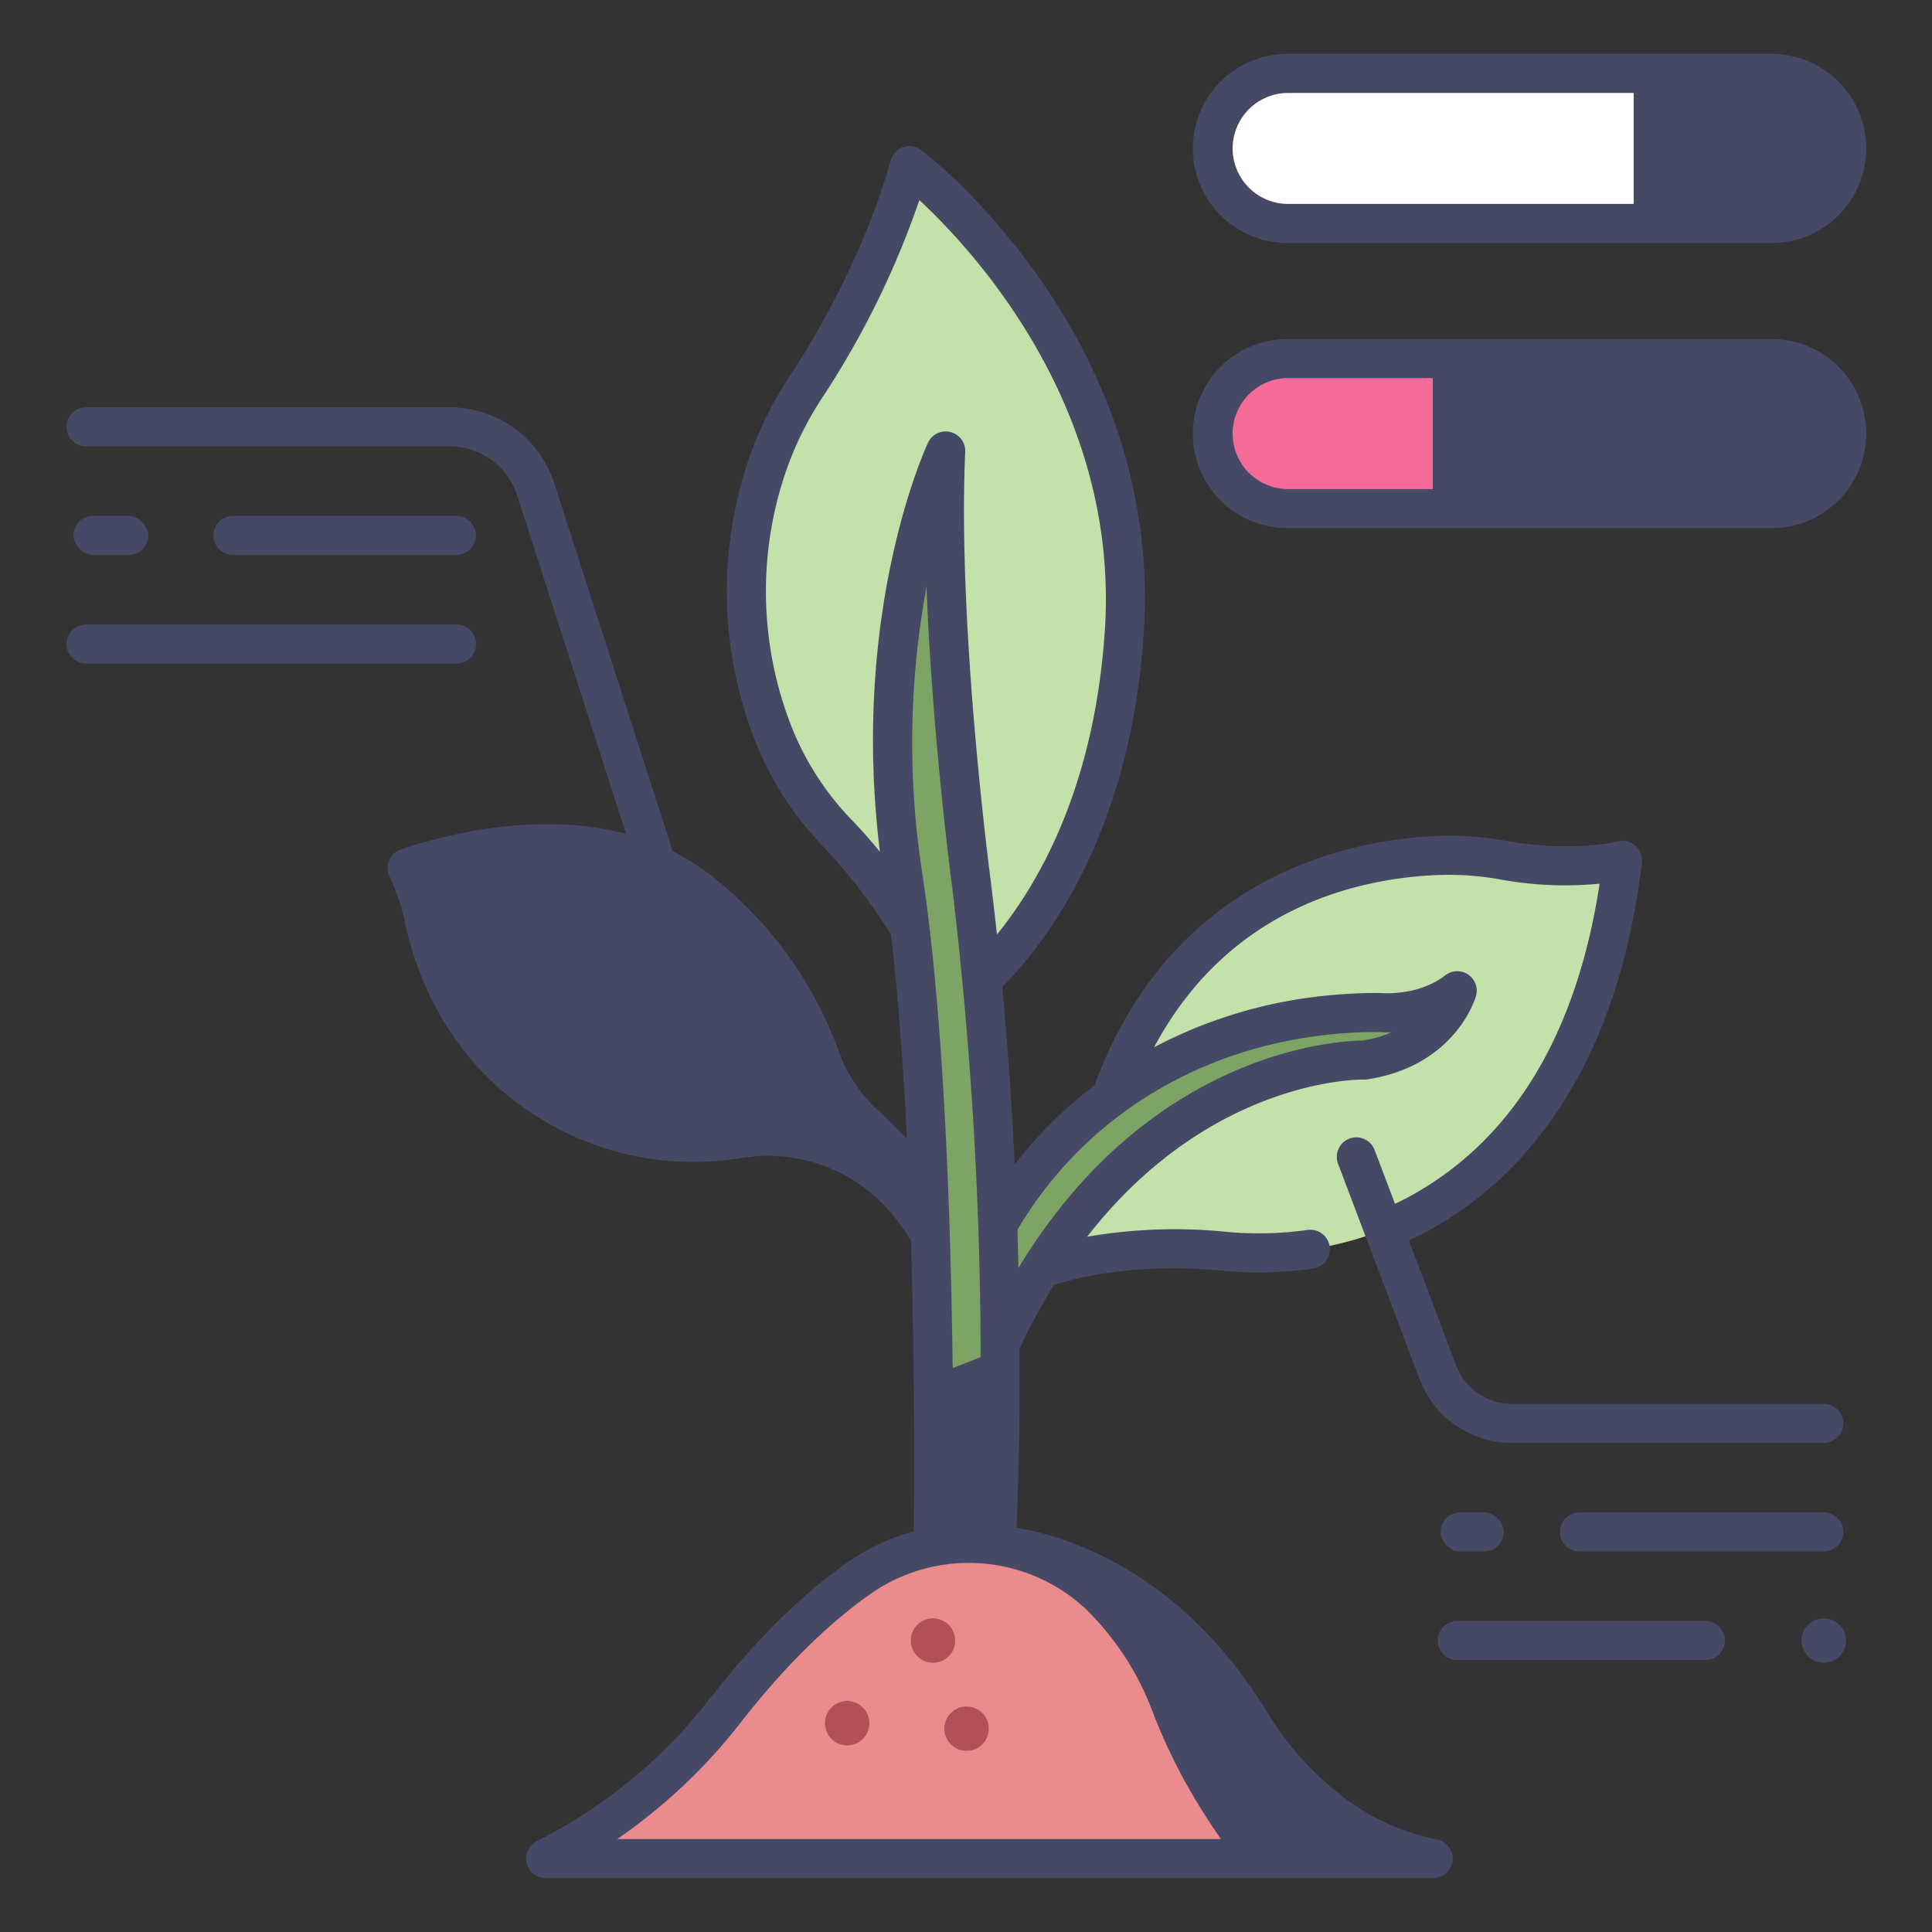 <svg xmlns="http://www.w3.org/2000/svg" viewBox="0 0 340 340"><rect x="0" y="0" width="340" height="340" fill="#333333" stroke="none"/><g data-name="Layer 27"><path d="M160.064 29.153s41.13 31.509 37.8 81.979c-3.191 48.354-30.331 65.675-30.331 65.675s-7.948-17.451-19.851-29.857a53.979 53.979 0 0 1-10.961-16.3 68.423 68.423 0 0 1-2.305-46.836 61.274 61.274 0 0 1 7.578-15.961c4.683-7.144 13.249-21.653 18.07-38.7z" style="fill:#c3e2a9"/><path d="M154.639 195.544a26.45 26.45 0 0 1-7.072-10.624 68.933 68.933 0 0 0-22.111-30.589c-18.713-14.97-45.183-8.129-54.909-4.844a3.42 3.42 0 0 0-2.015 4.692 37.61 37.61 0 0 1 2.749 8.236c1.858 8.815 7.894 26.345 27.175 36.342a51.626 51.626 0 0 0 32.242 5 28.353 28.353 0 0 1 27.372 11.283 67.492 67.492 0 0 1 8.478 15.38v-21.354a73.842 73.842 0 0 0-11.909-13.522z" style="fill:#464965"/><path d="M177.989 225.547s12.563-7.635 37.618-5.334a59.647 59.647 0 0 0 34.824-7.037c14.872-8.388 30.815-25.776 35.1-61.778 0 0-8.265 2.193-20.824.007a54.632 54.632 0 0 0-10.738-.879c-14.5.368-45.428 5.687-58.512 42.668z" style="fill:#c3e2a9"/><path d="M167.532 237.6s1.675-15.488 14.47-31.484c12.5-15.634 31-25.16 50.9-27.394a83.873 83.873 0 0 1 9.858-.534 22.186 22.186 0 0 0 6.951-.63 2.2 2.2 0 0 1 2.018 3.755 21.7 21.7 0 0 1-11.665 5.248s-55.915 5.162-64.048 54.61z" style="fill:#7da365"/><path d="M166.227 93.251a2.2 2.2 0 0 0-4.332-.526 150.847 150.847 0 0 0-3.01 61.321c6.728 44.1 5.305 120.206 5.305 120.206h10.981a705.177 705.177 0 0 0-4.224-118.784s-4.395-32.878-4.72-62.217z" style="fill:#7da365"/><path d="M175.171 274.252s.842-12.77.843-33.084l-11.744 4.614c.138 16.822-.08 28.47-.08 28.47z" style="fill:#464965"/><path d="M173.5 271.742s27.216-.121 46.528 31.282a57.456 57.456 0 0 0 12.995 14.935 47.66 47.66 0 0 0 10.927 6.616 1.3 1.3 0 0 1-.506 2.5h-33.059z" style="fill:#464965"/><path d="M102.973 327.079h118.788a99.5 99.5 0 0 1-9.72-14.334 96.65 96.65 0 0 1-6.167-13.195 52.786 52.786 0 0 0-12.3-18.763 33.657 33.657 0 0 0-42.736-2.827c-6.584 4.691-14.53 11.942-23.262 23.149-6.557 8.416-16.2 17.6-25.422 22.964a1.613 1.613 0 0 0 .819 3.006z" style="fill:#ea8c8d"/><path d="M290.932 12.921h-64.243a13.2 13.2 0 1 0 0 26.405h64.243z" style="fill:#fff"/><path d="M255.585 63.1h-28.9a13.2 13.2 0 0 0-13.2 13.2 13.2 13.2 0 0 0 13.2 13.2h28.9z" style="fill:#f76b99"/><path d="M311.655 63.1h-56.07v26.407h56.07a13.2 13.2 0 0 0 13.2-13.2 13.2 13.2 0 0 0-13.2-13.207zM311.655 12.921h-20.723v26.405h20.723a13.2 13.2 0 1 0 0-26.4zM117.807 162.673a3.437 3.437 0 0 1-3.27-2.384L91.028 87.226a12.456 12.456 0 0 0-11.893-8.667H15.142a3.436 3.436 0 0 1 0-6.872h63.993A19.307 19.307 0 0 1 97.57 85.12l23.508 73.064a3.435 3.435 0 0 1-3.271 4.489z" style="fill:#464965"/><path d="M80.354 97.665H40.95a3.437 3.437 0 0 1 0-6.873h39.4a3.437 3.437 0 0 1 0 6.873zM80.354 116.77H15.142a3.436 3.436 0 1 1 0-6.872h65.212a3.436 3.436 0 0 1 0 6.872zM320.949 253.934h-54.908a17.412 17.412 0 0 1-16.2-11.189l-14.384-37.988a3.437 3.437 0 0 1 6.428-2.433l14.384 37.988a10.5 10.5 0 0 0 9.773 6.75h54.908a3.436 3.436 0 1 1 0 6.872zM320.949 273.04h-43a3.436 3.436 0 1 1 0-6.872h43a3.436 3.436 0 1 1 0 6.872zM300.115 292.145H256.45a3.436 3.436 0 0 1 0-6.872h43.665a3.436 3.436 0 0 1 0 6.872z" style="fill:#464965"/><circle cx="164.19" cy="288.71" r="3.908" style="fill:#b2505a"/><circle cx="170.102" cy="304.218" r="3.908" style="fill:#b2505a"/><circle cx="149.086" cy="303.255" r="3.908" style="fill:#b2505a"/><rect x="12.921" y="90.792" width="13.167" height="6.872" rx="3.436" style="fill:#464965"/><rect x="253.511" y="266.168" width="11.13" height="6.872" rx="3.436" style="fill:#464965"/><circle cx="320.949" cy="288.71" r="3.908" style="fill:#464965"/><path d="M284.665 148.074c-.076.021-7.8 1.959-19.364-.054a57.485 57.485 0 0 0-11.414-.929c-13.7.348-47.09 5.33-61.295 43.939a75.553 75.553 0 0 0-13.273 12.936c-.253.317-.5.643-.745.964a694.686 694.686 0 0 0-2.2-31.214c8.527-8.665 22.646-27.982 24.914-62.357 3.413-51.711-37.4-83.6-39.138-84.934a3.435 3.435 0 0 0-5.395 1.793c-4.7 16.6-13.067 30.778-17.639 37.751a64.77 64.77 0 0 0-8 16.858 71.909 71.909 0 0 0 2.431 49.156 57.332 57.332 0 0 0 11.653 17.345 96.021 96.021 0 0 1 11.437 14.9c.049.076.111.137.164.209 4.347 37.369 4.174 89.733 4.015 105.056a37.585 37.585 0 0 0-11.988 5.676c-8.06 5.746-16.123 13.761-23.963 23.824a89.258 89.258 0 0 1-28.6 24.089q-.883.465-1.793.917a3.437 3.437 0 0 0 1.533 6.512H252.2a3.436 3.436 0 0 0 .618-6.816 39.935 39.935 0 0 1-17.656-8.427 53.944 53.944 0 0 1-12.209-14.047c-15.073-24.511-34.695-30.772-44.064-32.37.248-5.659.557-15.234.559-27.584v-.041q0-1.932-.01-3.952c.046-.08.1-.156.136-.241a110.584 110.584 0 0 1 5.867-10.877c5.942-1.9 15.823-3.812 29.852-2.525a67.323 67.323 0 0 0 15.691-.369 3.436 3.436 0 1 0-.972-6.8 60.685 60.685 0 0 1-14.09.329 90.6 90.6 0 0 0-24.6.854c21.383-27.531 47.394-27.7 48.688-27.652a4.67 4.67 0 0 0 .563-.038c15.447-2.328 19.031-14.142 19.176-14.644a3.436 3.436 0 0 0-5.412-3.665c-4.738 3.69-11.175 3.125-11.226 3.121a3.377 3.377 0 0 0-.333-.018 87.8 87.8 0 0 0-10.264.554 82.082 82.082 0 0 0-29.411 9c13.535-25.365 37.186-29.993 50.956-30.343a50.923 50.923 0 0 1 10.062.83 63.956 63.956 0 0 0 17.385.73c-4.028 26.287-15.038 44.664-32.766 54.662a51.044 51.044 0 0 1-5.881 2.836 3.436 3.436 0 1 0 2.585 6.368 58.328 58.328 0 0 0 6.673-3.218c14.261-8.043 32.226-25.738 36.829-64.365a3.442 3.442 0 0 0-4.283-3.73zm-122.384 5.453a149.882 149.882 0 0 1 .771-50.222c1.011 26.312 4.443 52.27 4.485 52.586a704.1 704.1 0 0 1 5.038 82.937l-4.924 1.934c-.313-26.009-1.505-61.902-5.37-87.235zm-22.4-24.213a65.106 65.106 0 0 1-2.174-44.514 57.906 57.906 0 0 1 7.159-15.061 154 154 0 0 0 16.927-34.528c9.862 9.183 35.21 36.772 32.642 75.7-1.794 27.176-11.343 44.13-18.99 53.543q-.507-4.683-1.092-9.437c-.059-.441-5.885-44.51-4.493-75.5a3.436 3.436 0 0 0-6.546-1.607c-.58 1.241-13.657 29.919-8.462 72.007q-2.333-2.885-4.692-5.345a50.523 50.523 0 0 1-10.274-15.258zm27.839 118.805 4.84-1.9c-.068 9.616-.314 17.168-.522 22a37.384 37.384 0 0 0-4.337.088c.041-4.556.075-11.599.019-20.188zm-59.1 75.524a97.483 97.483 0 0 0 21.665-20.422c7.431-9.539 15.011-17.093 22.53-22.452a30.172 30.172 0 0 1 38.251 2.377 49.409 49.409 0 0 1 11.6 17.639 99.411 99.411 0 0 0 6.389 13.663 121.045 121.045 0 0 0 5.8 9.195zm108.48-18.818a60.831 60.831 0 0 0 13.78 15.822q2.034 1.62 4.126 3H223.4a105.443 105.443 0 0 1-8.374-12.6 92.538 92.538 0 0 1-5.945-12.727 58.58 58.58 0 0 0-4.2-8.632 72.54 72.54 0 0 1 12.219 15.137zm16.184-122.691a80.542 80.542 0 0 1 9.318-.513 21.327 21.327 0 0 0 2.29.04 20.989 20.989 0 0 1-5.093 1.461c-3.88.031-37.192 1.459-60.566 40.01-.053-2.2-.115-4.45-.191-6.753.041-.059.09-.108.128-.171a71.115 71.115 0 0 1 5.517-7.949c11.713-14.643 28.97-23.921 48.596-26.125z" style="fill:#464965"/><path d="M311.655 59.666h-84.966a16.639 16.639 0 1 0 0 33.277h84.966a16.639 16.639 0 1 0 0-33.277zm-94.732 16.639a9.777 9.777 0 0 1 9.766-9.767h25.46v19.533h-25.46a9.776 9.776 0 0 1-9.766-9.766zm94.732 9.766h-52.634V66.538h52.634a9.767 9.767 0 1 1 0 19.533zM311.655 9.485h-84.966a16.639 16.639 0 1 0 0 33.277h84.966a16.639 16.639 0 1 0 0-33.277zm-94.732 16.639a9.777 9.777 0 0 1 9.766-9.767H287.5V35.89h-60.811a9.776 9.776 0 0 1-9.766-9.766zm94.732 9.766h-17.287V16.357h17.287a9.767 9.767 0 1 1 0 19.533z" style="fill:#464965"/></g></svg>